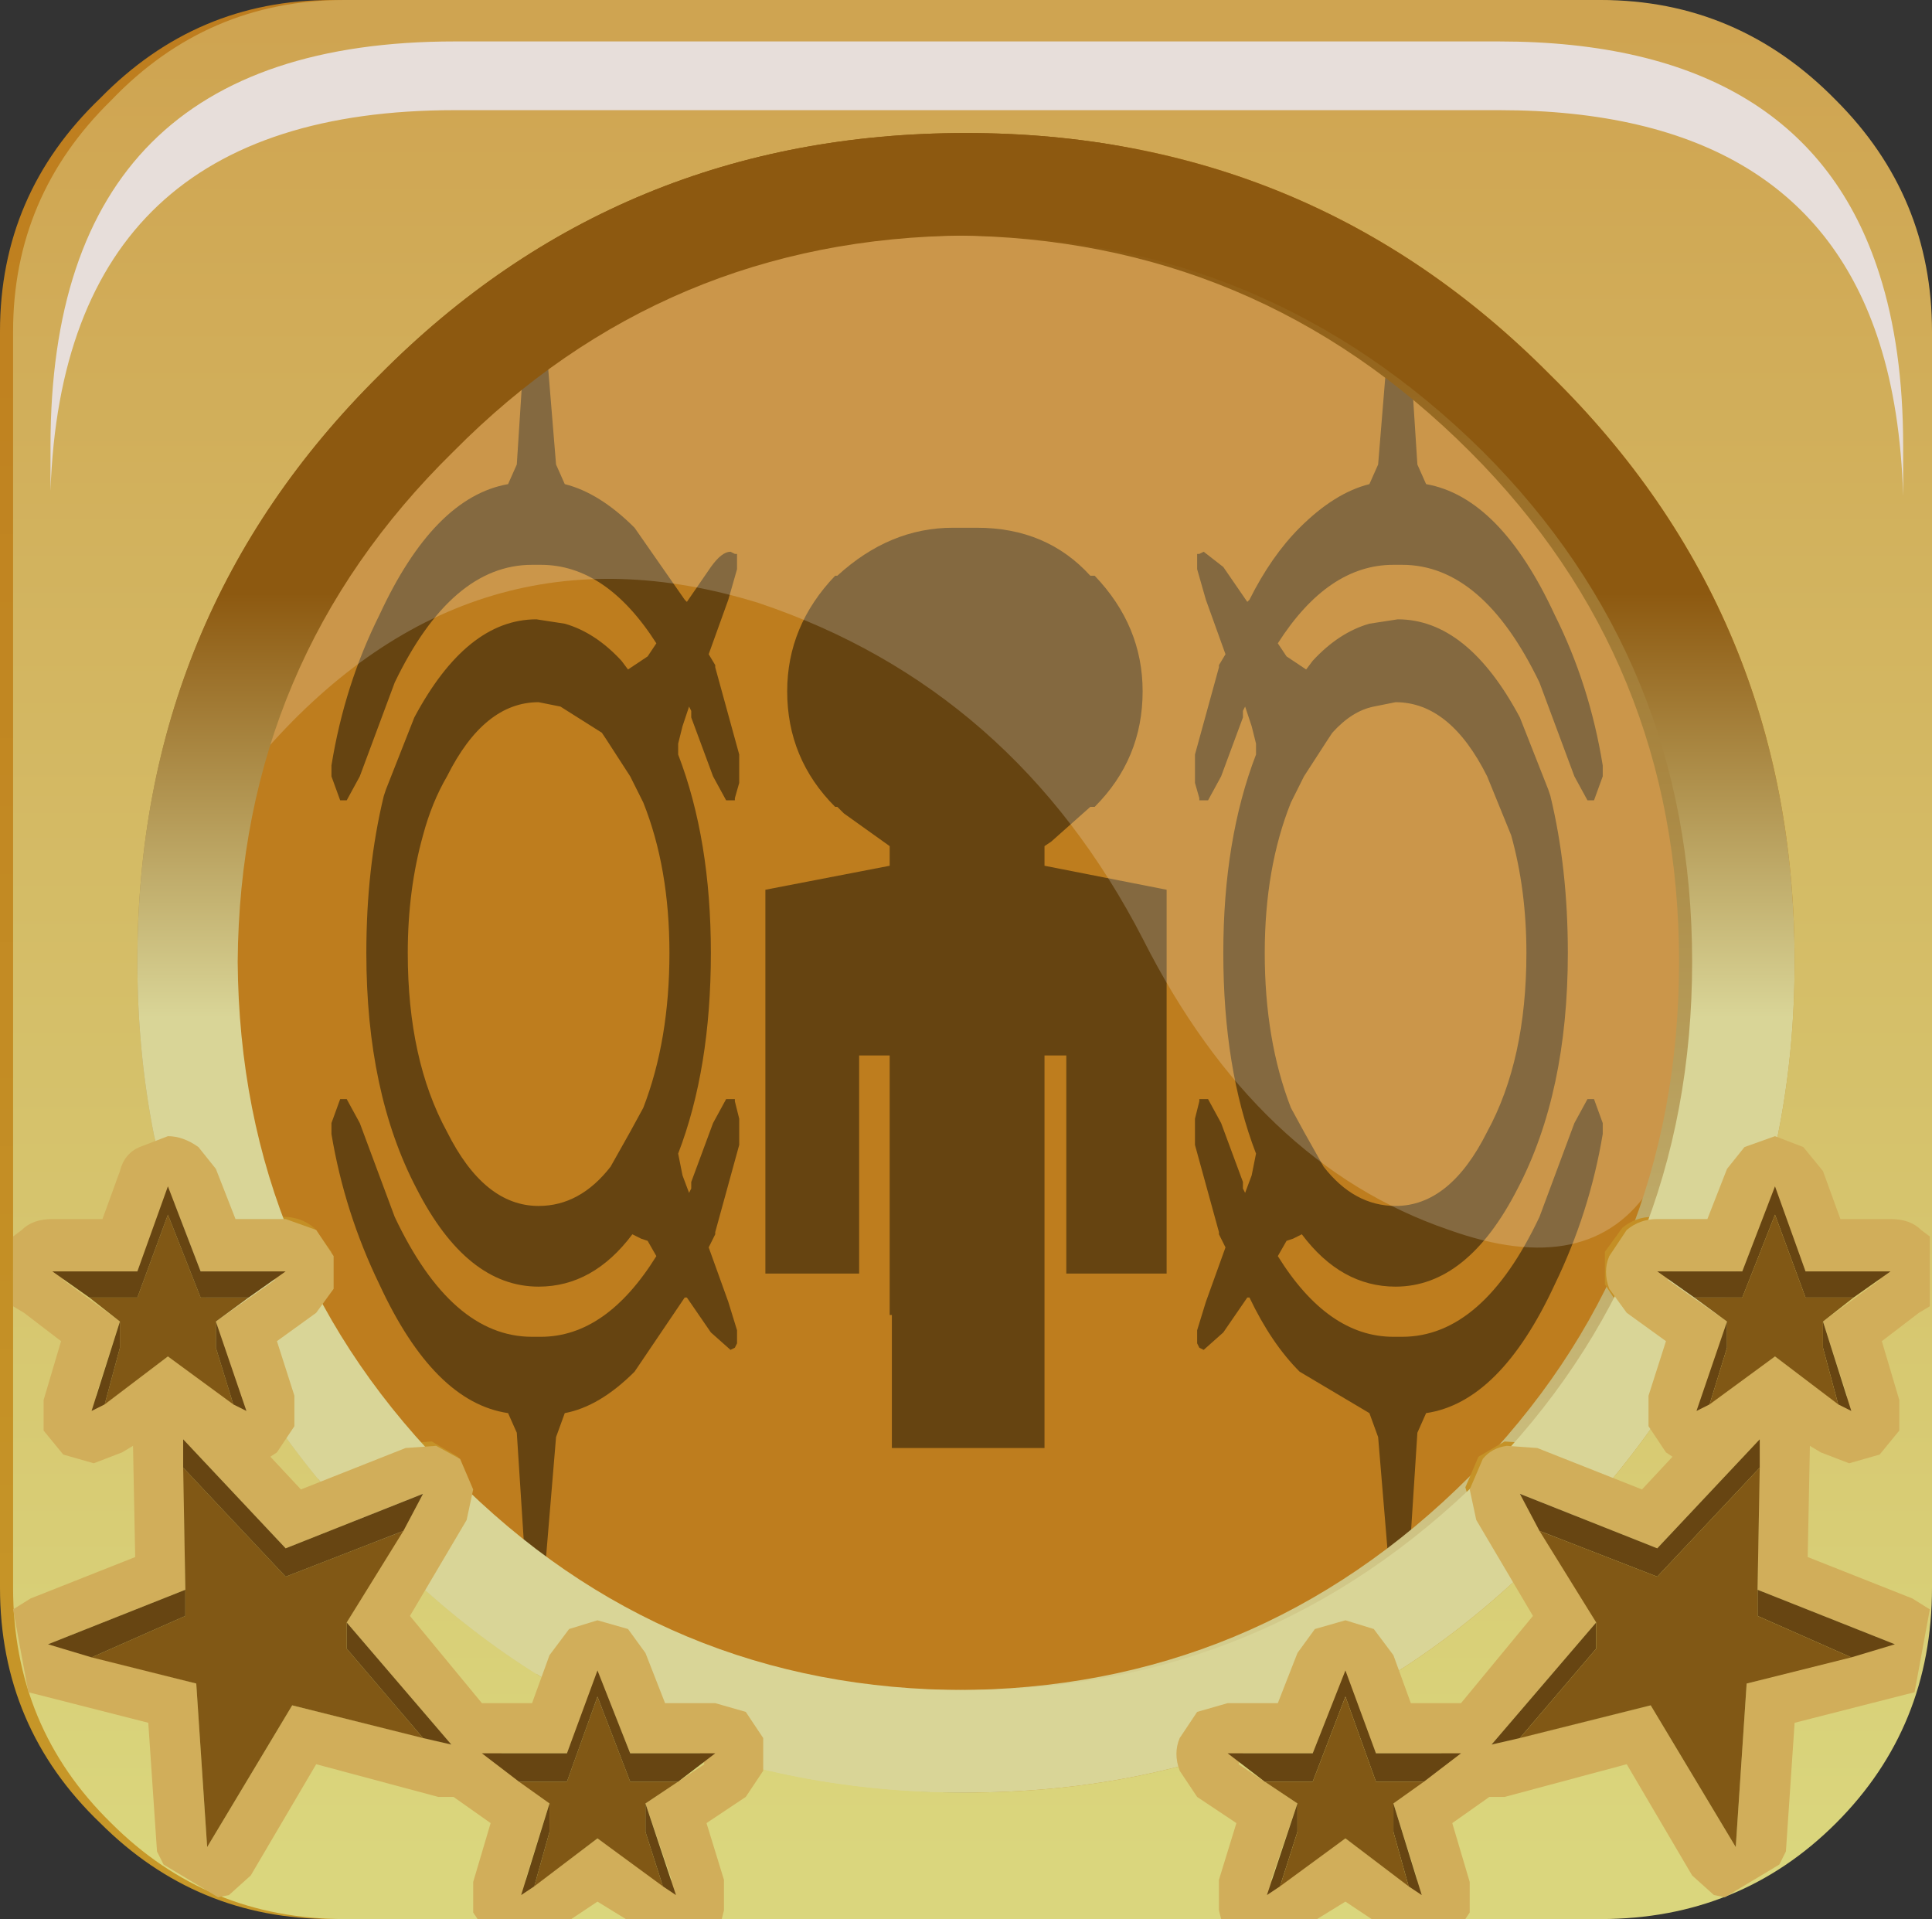 <?xml version="1.0" encoding="UTF-8" standalone="no"?>
<svg xmlns:xlink="http://www.w3.org/1999/xlink" height="66.0px" width="66.45px" xmlns="http://www.w3.org/2000/svg">
  <rect width="100%" height="100%" fill="#333333" stroke="none"/>
  <g transform="matrix(1.5, 0.0, 0.0, 1.5, 0.45, 0.0)">
    <use height="37.5" transform="matrix(1.0, 0.0, 0.0, 1.0, 3.4, 3.1)" width="37.35" xlink:href="#shape0"/>
    <use height="20.15" transform="matrix(1.159, 0.0, 0.0, 1.159, 5.8, 5.25)" width="28.2" xlink:href="#sprite0"/>
    <use height="44.0" transform="matrix(1.0, 0.0, 0.0, 1.0, -0.3, 0.0)" width="44.0" xlink:href="#shape2"/>
    <use height="8.6" transform="matrix(1.212, 0.0, 0.0, 1.212, 0.657, 0.65)" width="35.05" xlink:href="#sprite1"/>
    <use height="44.0" transform="matrix(1.0, 0.0, 0.0, 1.0, -0.05, 0.0)" width="44.05" xlink:href="#shape4"/>
    <use height="8.6" transform="matrix(1.212, 0.0, 0.0, 1.212, 0.858, 0.95)" width="35.05" xlink:href="#sprite1"/>
    <use height="17.95" transform="matrix(1.0, 0.0, 0.0, 1.0, 0.0, 26.05)" width="43.95" xlink:href="#shape5"/>
  </g>
  <defs>
    <g id="shape0" transform="matrix(1.0, 0.0, 0.0, 1.0, -3.4, -3.1)">
      <path d="M3.4 22.05 Q3.4 14.35 8.85 8.95 14.3 3.5 22.05 3.5 29.75 3.5 35.2 8.95 40.6 14.4 40.6 22.05 40.6 29.75 35.2 35.2 29.75 40.6 22.05 40.6 14.3 40.6 8.85 35.2 3.4 29.75 3.4 22.05" fill="url(#gradient0)" fill-rule="evenodd" stroke="none"/>
      <path d="M9.0 8.55 Q14.45 3.1 22.2 3.1 29.9 3.1 35.35 8.55 40.75 14.0 40.75 21.65 40.75 29.35 35.35 34.8 29.9 40.2 22.2 40.2 14.45 40.2 9.0 34.8 3.55 29.35 3.55 21.65 3.55 13.95 9.0 8.55" fill="url(#gradient1)" fill-rule="evenodd" stroke="none"/>
      <path d="M16.6 12.7 L16.6 12.95 16.6 13.05 16.4 13.75 15.95 15.0 16.1 15.25 16.1 15.3 16.65 17.3 16.65 17.8 16.65 17.95 16.55 18.3 16.55 18.35 16.5 18.35 16.35 18.35 16.05 17.8 15.55 16.45 15.55 16.3 15.5 16.2 15.35 16.65 15.25 17.05 15.25 17.3 Q16.0 19.25 16.0 21.85 16.0 24.5 15.25 26.45 L15.35 26.95 15.5 27.35 15.55 27.25 15.55 27.1 16.05 25.75 16.35 25.2 16.5 25.2 16.55 25.2 16.55 25.25 16.65 25.65 16.65 25.8 16.65 26.25 16.1 28.25 16.1 28.3 15.95 28.6 16.4 29.85 16.6 30.5 16.6 30.6 16.6 30.8 16.55 30.9 16.45 30.95 16.0 30.55 15.45 29.75 15.4 29.75 14.25 31.45 Q13.45 32.25 12.65 32.4 L12.45 32.95 12.2 35.95 12.2 36.4 12.05 36.7 12.0 36.7 Q11.8 36.5 11.75 35.95 L11.55 32.85 11.35 32.4 Q9.65 32.15 8.4 29.45 7.6 27.8 7.3 26.0 L7.3 25.75 7.5 25.2 7.6 25.2 7.65 25.2 7.95 25.75 8.75 27.9 Q10.05 30.65 11.9 30.65 L12.1 30.65 Q13.6 30.65 14.75 28.8 L14.55 28.45 14.4 28.4 14.2 28.3 Q13.3 29.5 12.05 29.5 10.4 29.5 9.25 27.25 8.1 25.05 8.1 21.85 8.1 19.9 8.5 18.25 L8.55 18.1 9.2 16.45 Q10.4 14.2 12.0 14.2 L12.65 14.3 Q13.35 14.5 13.95 15.15 L14.1 15.35 14.4 15.15 14.55 15.05 14.75 14.75 Q13.6 12.95 12.1 12.95 L11.9 12.95 Q10.05 12.95 8.75 15.65 L7.95 17.8 7.65 18.35 7.6 18.35 7.5 18.35 7.3 17.8 7.3 17.55 Q7.6 15.7 8.4 14.1 9.65 11.4 11.35 11.1 L11.55 10.65 11.75 7.55 Q11.8 7.05 12.0 6.9 L12.0 6.85 12.05 6.9 12.2 7.15 12.2 7.55 12.2 7.6 12.45 10.65 12.65 11.1 Q13.45 11.3 14.25 12.1 L15.4 13.75 15.45 13.8 16.0 13.0 Q16.25 12.65 16.45 12.65 L16.55 12.7 16.6 12.7 M9.4 19.15 Q9.05 20.4 9.05 21.85 9.05 24.3 9.95 25.95 10.8 27.65 12.05 27.65 13.0 27.65 13.7 26.75 L14.15 25.95 14.45 25.4 Q15.05 23.85 15.05 21.85 15.05 19.9 14.45 18.4 L14.15 17.8 13.6 16.95 13.5 16.8 12.55 16.2 12.05 16.1 Q10.8 16.1 9.95 17.8 9.6 18.4 9.4 19.15" fill="#664411" fill-rule="evenodd" stroke="none"/>
      <path d="M22.1 12.1 Q23.7 12.1 24.7 13.2 L24.8 13.2 Q25.9 14.35 25.9 15.85 25.9 17.4 24.8 18.5 L24.7 18.5 23.8 19.3 23.65 19.4 23.65 19.85 26.45 20.4 26.45 22.3 26.45 29.2 24.85 29.2 24.15 29.2 24.15 24.2 23.65 24.2 23.65 33.2 20.15 33.2 20.15 30.15 20.1 30.15 20.1 24.2 19.4 24.2 19.4 29.2 18.85 29.2 17.25 29.2 17.25 22.3 17.25 20.4 20.1 19.85 20.1 19.4 19.05 18.65 18.9 18.5 18.85 18.5 Q17.75 17.4 17.75 15.85 17.75 14.35 18.85 13.2 L18.9 13.2 Q20.1 12.1 21.55 12.1 L21.8 12.1 22.1 12.1" fill="#664411" fill-rule="evenodd" stroke="none"/>
      <path d="M27.15 12.7 L27.15 12.95 27.15 13.05 27.35 13.75 27.8 15.0 27.65 15.25 27.65 15.3 27.1 17.3 27.1 17.8 27.1 17.95 27.2 18.3 27.2 18.35 27.25 18.35 27.4 18.35 27.7 17.8 28.2 16.45 28.2 16.3 28.25 16.2 28.4 16.65 28.5 17.05 28.5 17.3 Q27.75 19.25 27.75 21.85 27.75 24.5 28.5 26.45 L28.4 26.95 28.25 27.35 28.2 27.25 28.2 27.1 27.7 25.75 27.4 25.2 27.25 25.2 27.2 25.2 27.2 25.25 27.1 25.65 27.1 25.8 27.1 26.25 27.65 28.25 27.65 28.3 27.8 28.6 27.35 29.85 27.15 30.5 27.15 30.6 27.15 30.8 27.2 30.9 27.3 30.95 27.75 30.55 28.3 29.75 28.35 29.75 Q28.85 30.8 29.5 31.45 L31.1 32.4 31.3 32.95 31.55 35.95 31.55 36.4 31.7 36.7 31.75 36.7 32.0 35.95 32.2 32.85 32.4 32.4 Q34.1 32.15 35.35 29.45 36.15 27.8 36.45 26.0 L36.45 25.75 36.25 25.2 36.15 25.2 36.1 25.2 35.8 25.75 35.0 27.9 Q33.7 30.65 31.85 30.65 L31.65 30.65 Q30.15 30.65 29.0 28.8 L29.2 28.45 29.35 28.4 29.55 28.3 Q30.45 29.5 31.7 29.5 33.35 29.5 34.5 27.25 35.65 25.05 35.65 21.85 35.65 19.9 35.25 18.25 L35.2 18.1 34.55 16.45 Q33.35 14.2 31.75 14.2 L31.1 14.3 Q30.4 14.5 29.8 15.15 L29.65 15.35 29.35 15.15 29.2 15.05 29.0 14.75 Q30.15 12.95 31.65 12.95 L31.85 12.95 Q33.7 12.95 35.0 15.65 L35.8 17.8 36.1 18.35 36.15 18.35 36.25 18.35 36.45 17.8 36.45 17.55 Q36.15 15.7 35.35 14.1 34.1 11.4 32.4 11.1 L32.2 10.65 32.0 7.55 31.75 6.9 31.75 6.85 31.7 6.9 31.55 7.15 31.55 7.55 31.55 7.6 31.3 10.65 31.1 11.1 Q30.3 11.3 29.5 12.1 28.85 12.75 28.35 13.75 L28.3 13.8 27.75 13.0 27.3 12.65 27.2 12.7 27.15 12.7 M34.35 19.15 Q34.7 20.4 34.7 21.85 34.7 24.3 33.8 25.95 32.95 27.65 31.7 27.65 30.75 27.65 30.05 26.75 L29.6 25.95 29.3 25.4 Q28.7 23.85 28.7 21.85 28.7 19.9 29.3 18.4 L29.6 17.8 30.15 16.95 30.25 16.8 Q30.7 16.3 31.2 16.2 L31.7 16.1 Q32.95 16.1 33.8 17.8 L34.35 19.15" fill="#664411" fill-rule="evenodd" stroke="none"/>
    </g>
    <linearGradient gradientTransform="matrix(0.0, -0.017, -0.017, 0.0, 21.0, 26.95)" gradientUnits="userSpaceOnUse" id="gradient0" spreadMethod="pad" x1="-819.2" x2="819.2">
      <stop offset="0.012" stop-color="#dad67d"/>
      <stop offset="1.0" stop-color="#cfa451"/>
    </linearGradient>
    <linearGradient gradientTransform="matrix(0.006, 0.0, 0.0, 0.004, -24.4, 41.35)" gradientUnits="userSpaceOnUse" id="gradient1" spreadMethod="pad" x1="-819.2" x2="819.2">
      <stop offset="0.012" stop-color="#c79829"/>
      <stop offset="1.0" stop-color="#be7d1e"/>
    </linearGradient>
    <g id="sprite0" transform="matrix(1.0, 0.0, 0.0, 1.0, 0.0, 0.0)">
      <use height="20.15" transform="matrix(1.0, 0.0, 0.0, 1.0, 0.0, 0.0)" width="28.2" xlink:href="#shape1"/>
    </g>
    <g id="shape1" transform="matrix(1.0, 0.0, 0.0, 1.0, 0.0, 0.0)">
      <path d="M27.4 18.95 Q26.2 20.8 23.4 19.8 19.6 18.5 17.35 14.05 14.8 9.1 9.75 7.4 4.1 5.65 0.0 10.3 1.0 6.85 3.7 4.15 7.2 0.65 11.9 0.05 L14.8 0.05 18.4 0.65 Q21.55 1.65 24.05 4.15 28.2 8.3 28.2 14.25 28.2 16.45 27.65 18.45 L27.4 18.95" fill="#ffffff" fill-opacity="0.196" fill-rule="evenodd" stroke="none"/>
    </g>
    <g id="shape2" transform="matrix(1.0, 0.0, 0.0, 1.0, 0.3, 0.0)">
      <path d="M43.7 7.6 L43.7 36.4 Q43.7 39.6 41.5 41.8 39.3 44.0 36.15 44.0 L7.3 44.0 Q4.2 44.0 2.0 41.8 -0.3 39.6 -0.3 36.4 L-0.3 7.6 Q-0.3 4.45 2.0 2.25 4.2 0.0 7.3 0.0 L36.15 0.0 Q39.25 0.0 41.5 2.25 43.7 4.45 43.7 7.6 M40.6 22.05 Q40.6 14.1 34.95 8.6 29.45 3.0 21.6 3.0 13.65 3.0 8.15 8.6 2.55 14.1 2.55 22.05 2.55 29.9 8.15 35.45 13.65 41.1 21.6 41.1 29.45 41.1 34.95 35.45 40.6 29.9 40.6 22.05" fill="url(#gradient2)" fill-rule="evenodd" stroke="none"/>
      <path d="M40.6 22.05 Q40.6 29.9 34.95 35.45 29.45 41.1 21.6 41.1 13.65 41.1 8.15 35.45 2.55 29.9 2.55 22.05 2.55 14.1 8.15 8.6 13.65 3.0 21.6 3.0 29.45 3.0 34.95 8.6 40.6 14.1 40.6 22.05 M33.4 10.35 Q28.5 5.45 21.6 5.4 14.7 5.45 9.8 10.35 4.95 15.15 4.9 22.05 4.95 29.0 9.8 33.85 14.7 38.75 21.6 38.75 28.5 38.75 33.4 33.85 38.2 29.0 38.2 22.05 38.2 15.15 33.4 10.35" fill="url(#gradient3)" fill-rule="evenodd" stroke="none"/>
    </g>
    <linearGradient gradientTransform="matrix(0.0, -0.026, -0.055, 0.0, 21.55, 21.85)" gradientUnits="userSpaceOnUse" id="gradient2" spreadMethod="pad" x1="-819.2" x2="819.2">
      <stop offset="0.012" stop-color="#c79829"/>
      <stop offset="1.0" stop-color="#be7d1e"/>
    </linearGradient>
    <linearGradient gradientTransform="matrix(1.0E-4, 0.022, -0.023, 1.0E-4, 21.6, 22.3)" gradientUnits="userSpaceOnUse" id="gradient3" spreadMethod="pad" x1="-819.2" x2="819.2">
      <stop offset="0.012" stop-color="#8d5910"/>
      <stop offset="1.0" stop-color="#d9d597"/>
    </linearGradient>
    <g id="sprite1" transform="matrix(1.0, 0.0, 0.0, 1.0, 0.2, 0.0)">
      <use height="8.6" transform="matrix(1.0, 0.0, 0.0, 1.0, -0.2, 0.0)" width="35.05" xlink:href="#shape3"/>
    </g>
    <g id="shape3" transform="matrix(1.0, 0.0, 0.0, 1.0, 0.2, 0.0)">
      <path d="M34.4 4.4 Q34.85 5.8 34.85 7.65 L34.85 8.6 Q34.8 6.95 34.4 5.7 33.0 1.3 27.2 1.3 L7.45 1.3 Q0.05 1.3 -0.2 8.5 L-0.2 7.65 Q-0.2 0.0 7.45 0.0 L27.2 0.0 Q33.0 0.0 34.4 4.4" fill="#e7deda" fill-rule="evenodd" stroke="none"/>
    </g>
    <g id="shape4" transform="matrix(1.0, 0.0, 0.0, 1.0, 0.05, 0.0)">
      <path d="M38.75 27.9 L39.25 26.75 39.65 26.2 40.35 26.0 41.0 26.2 41.45 26.8 41.85 27.9 43.0 27.9 43.7 28.15 43.85 28.3 43.85 29.85 43.65 30.05 42.75 30.7 43.2 32.0 43.2 32.7 42.7 33.3 42.0 33.45 41.4 33.25 41.15 33.05 41.1 35.6 43.45 36.6 Q43.7 36.65 43.85 36.85 L43.55 38.75 43.35 38.8 40.8 39.45 40.55 42.4 40.45 42.7 39.2 43.45 38.95 43.4 38.4 42.9 36.9 40.35 34.15 41.1 33.8 41.1 32.9 41.75 33.3 43.1 33.3 43.8 33.2 43.95 31.05 43.95 30.5 43.55 29.85 43.95 27.65 43.95 27.6 43.7 Q27.45 43.4 27.6 43.05 L28.0 41.75 27.05 41.1 26.65 40.55 26.65 39.8 27.05 39.2 Q27.35 38.95 27.75 38.95 L28.9 38.95 29.4 37.8 29.8 37.3 30.5 37.05 Q30.85 37.05 31.1 37.3 L31.6 37.85 32.0 38.95 33.15 38.95 34.75 37.0 33.5 34.8 33.3 34.1 33.6 33.4 34.2 33.05 34.9 33.1 37.25 34.1 37.95 33.35 37.85 33.25 37.45 32.65 Q37.3 32.3 37.45 31.95 L37.85 30.7 36.9 30.05 36.5 29.45 36.5 28.7 36.9 28.15 Q37.2 27.9 37.6 27.9 L38.75 27.9 M30.6 38.6 L30.3 38.6 29.75 40.15 28.1 40.15 28.05 40.35 29.4 41.3 28.8 43.05 29.0 43.15 30.5 42.1 31.9 43.15 32.1 43.05 31.6 41.3 32.75 40.4 32.7 40.15 31.2 40.15 30.6 38.6 M37.6 35.45 L34.5 34.15 36.2 37.1 33.85 39.95 37.5 39.05 39.4 42.25 39.7 38.5 43.05 37.65 39.95 36.35 40.0 32.95 37.6 35.45 M39.6 29.05 L37.95 29.05 37.9 29.3 39.25 30.2 38.65 31.95 38.85 32.05 40.35 31.05 41.75 32.05 41.95 31.95 41.45 30.2 42.7 29.3 42.6 29.05 41.05 29.05 40.45 27.55 40.15 27.55 39.6 29.05" fill="url(#gradient4)" fill-rule="evenodd" stroke="none"/>
      <path d="M38.5 29.7 L37.6 29.05 39.6 29.05 40.35 27.15 41.05 29.05 43.0 29.05 42.15 29.7 41.05 29.7 40.35 27.8 39.6 29.7 38.5 29.7 M41.45 30.2 L42.1 32.3 41.8 32.15 41.45 30.85 41.45 30.2 M38.85 32.15 L38.55 32.3 39.25 30.2 39.25 30.85 38.85 32.15 M39.95 36.35 L43.05 37.65 42.1 37.95 39.95 37.0 39.95 36.35 M34.5 39.8 L33.85 39.95 36.2 37.1 36.2 37.75 34.5 39.8 M34.95 35.05 L34.5 34.15 37.6 35.45 40.0 32.95 40.0 33.6 37.6 36.05 34.95 35.05 M31.95 43.2 L31.6 41.95 31.6 41.3 32.2 43.4 31.95 43.2 M32.3 40.75 L31.2 40.75 30.5 38.85 29.75 40.75 28.65 40.75 27.75 40.15 29.75 40.15 30.5 38.2 31.2 40.15 33.15 40.15 32.3 40.75 M29.4 41.3 L29.4 41.95 29.0 43.2 28.7 43.4 29.4 41.3" fill="#674512" fill-rule="evenodd" stroke="none"/>
      <path d="M42.15 29.7 L41.45 30.2 41.45 30.85 41.8 32.15 40.35 31.05 38.85 32.15 39.25 30.85 39.25 30.2 38.5 29.7 39.6 29.7 40.35 27.8 41.05 29.7 42.15 29.7 M39.95 36.35 L39.95 37.0 42.1 37.95 39.7 38.5 39.4 42.25 37.5 39.05 34.5 39.8 36.2 37.75 36.2 37.1 34.95 35.05 37.6 36.05 40.0 33.6 39.95 36.35 M31.6 41.3 L31.6 41.95 31.95 43.2 30.5 42.1 29.0 43.2 29.4 41.95 29.4 41.3 28.65 40.75 29.75 40.75 30.5 38.85 31.2 40.75 32.3 40.75 31.6 41.3" fill="#815815" fill-rule="evenodd" stroke="none"/>
      <path d="M5.05 27.9 L4.55 26.75 4.15 26.2 3.45 26.0 2.8 26.2 2.35 26.8 1.95 27.9 0.8 27.9 Q0.4 27.9 0.1 28.15 L-0.05 28.3 -0.05 29.85 0.15 30.05 1.05 30.7 0.6 32.0 0.6 32.7 1.1 33.3 1.8 33.45 2.4 33.25 2.65 33.05 2.7 35.6 0.35 36.6 Q0.1 36.65 -0.05 36.85 L0.25 38.75 0.45 38.8 3.0 39.45 3.25 42.4 3.35 42.7 4.6 43.45 4.85 43.4 5.4 42.9 6.9 40.35 9.65 41.1 10.0 41.1 10.9 41.75 10.5 43.1 Q10.35 43.45 10.5 43.8 L10.6 43.95 12.75 43.95 13.3 43.55 13.95 43.95 16.15 43.95 16.2 43.7 16.2 43.05 15.8 41.75 16.75 41.1 17.15 40.55 17.15 39.8 16.75 39.2 16.05 38.95 14.9 38.95 14.4 37.8 14.0 37.3 Q13.65 37.05 13.3 37.05 12.95 37.05 12.7 37.3 L12.2 37.85 11.8 38.95 10.65 38.95 9.05 37.0 10.3 34.8 10.5 34.1 10.2 33.4 9.6 33.05 8.9 33.1 6.55 34.1 5.85 33.35 5.95 33.25 6.35 32.65 6.35 31.95 5.95 30.7 6.9 30.05 7.3 29.45 7.3 28.7 6.9 28.15 Q6.6 27.9 6.2 27.9 L5.05 27.9 M13.2 38.6 L13.5 38.6 14.05 40.15 15.7 40.15 15.75 40.35 14.4 41.3 15.0 43.05 14.8 43.15 13.3 42.1 11.9 43.15 11.7 43.05 12.2 41.3 11.05 40.4 11.1 40.15 12.6 40.15 13.2 38.6 M6.2 35.45 L9.3 34.15 7.6 37.1 9.95 39.95 6.3 39.05 4.4 42.25 4.1 38.5 0.75 37.65 3.85 36.35 3.8 32.95 6.2 35.45 M4.2 29.05 L5.85 29.05 5.9 29.3 4.55 30.2 5.15 31.95 4.95 32.05 3.45 31.05 2.05 32.05 1.85 31.95 2.35 30.2 1.1 29.3 1.2 29.05 2.75 29.05 3.35 27.55 3.65 27.55 4.2 29.05" fill="url(#gradient5)" fill-rule="evenodd" stroke="none"/>
      <path d="M5.3 29.7 L6.2 29.05 4.2 29.05 3.45 27.15 2.75 29.05 0.8 29.05 1.65 29.7 2.75 29.7 3.45 27.8 4.2 29.7 5.3 29.7 M2.35 30.2 L1.7 32.3 2.0 32.15 2.35 30.85 2.35 30.2 M4.95 32.15 L5.25 32.3 4.55 30.2 4.55 30.85 4.95 32.15 M3.85 36.35 L0.75 37.65 1.7 37.95 3.85 37.0 3.85 36.35 M9.3 39.8 L9.95 39.95 7.6 37.1 7.6 37.75 9.3 39.8 M8.85 35.05 L9.3 34.15 6.2 35.45 3.8 32.95 3.8 33.6 6.2 36.05 8.85 35.05 M15.15 40.75 L16.05 40.15 14.05 40.15 13.3 38.2 12.6 40.15 10.65 40.15 11.5 40.75 12.6 40.75 13.3 38.85 14.05 40.75 15.15 40.75 M12.2 41.3 L11.6 43.4 11.85 43.2 12.2 41.95 12.2 41.3 M14.8 43.2 L15.1 43.4 14.4 41.3 14.4 41.95 14.8 43.2" fill="#674512" fill-rule="evenodd" stroke="none"/>
      <path d="M1.65 29.7 L2.35 30.2 2.35 30.85 2.0 32.15 3.45 31.05 4.95 32.15 4.55 30.85 4.55 30.2 5.3 29.7 4.2 29.7 3.45 27.8 2.75 29.7 1.65 29.7 M3.85 36.35 L3.85 37.0 1.7 37.95 4.1 38.5 4.4 42.25 6.3 39.05 9.3 39.8 7.6 37.75 7.6 37.1 8.85 35.05 6.2 36.05 3.8 33.6 3.85 36.35 M11.5 40.75 L12.2 41.3 12.2 41.95 11.85 43.2 13.3 42.1 14.8 43.2 14.4 41.95 14.4 41.3 15.15 40.75 14.05 40.75 13.3 38.85 12.6 40.75 11.5 40.75" fill="#815815" fill-rule="evenodd" stroke="none"/>
      <path d="M40.85 22.05 Q40.85 14.1 35.25 8.6 29.75 3.05 21.85 3.05 13.9 3.05 8.4 8.6 2.85 14.1 2.85 22.05 2.85 29.95 8.4 35.45 13.9 41.1 21.85 41.1 29.75 41.1 35.25 35.45 40.85 29.95 40.85 22.05 M41.8 2.3 Q44.0 4.5 44.0 7.6 L44.0 36.4 Q44.0 39.6 41.8 41.8 39.6 44.0 36.4 44.0 L7.6 44.0 Q4.45 44.0 2.25 41.8 0.0 39.6 0.0 36.4 L0.0 7.6 Q0.0 4.5 2.25 2.3 4.45 0.0 7.6 0.0 L36.4 0.0 Q39.55 0.0 41.8 2.3" fill="url(#gradient6)" fill-rule="evenodd" stroke="none"/>
      <path d="M33.7 10.35 Q28.75 5.45 21.85 5.4 14.95 5.45 10.1 10.35 5.2 15.15 5.15 22.05 5.2 29.0 10.1 33.85 14.95 38.75 21.85 38.75 28.75 38.75 33.7 33.85 38.5 29.0 38.5 22.05 38.5 15.15 33.7 10.35 M40.85 22.05 Q40.85 29.95 35.25 35.45 29.75 41.1 21.85 41.1 13.9 41.1 8.4 35.45 2.85 29.95 2.85 22.05 2.85 14.1 8.4 8.6 13.9 3.05 21.85 3.05 29.75 3.05 35.25 8.6 40.85 14.1 40.85 22.05" fill="url(#gradient7)" fill-rule="evenodd" stroke="none"/>
    </g>
    <linearGradient gradientTransform="matrix(0.0, -0.026, -0.055, 0.0, 21.6, 21.6)" gradientUnits="userSpaceOnUse" id="gradient4" spreadMethod="pad" x1="-819.2" x2="819.2">
      <stop offset="0.012" stop-color="#c79829"/>
      <stop offset="1.0" stop-color="#be7d1e"/>
    </linearGradient>
    <linearGradient gradientTransform="matrix(0.0, -0.026, 0.055, 0.0, 22.15, 21.6)" gradientUnits="userSpaceOnUse" id="gradient5" spreadMethod="pad" x1="-819.2" x2="819.2">
      <stop offset="0.012" stop-color="#c79829"/>
      <stop offset="1.0" stop-color="#be7d1e"/>
    </linearGradient>
    <linearGradient gradientTransform="matrix(0.0, -0.026, -0.055, 0.0, 21.85, 21.85)" gradientUnits="userSpaceOnUse" id="gradient6" spreadMethod="pad" x1="-819.2" x2="819.2">
      <stop offset="0.012" stop-color="#dad67d"/>
      <stop offset="1.0" stop-color="#cfa451"/>
    </linearGradient>
    <linearGradient gradientTransform="matrix(0.0, 0.006, -0.023, 0.0, 21.85, 18.4)" gradientUnits="userSpaceOnUse" id="gradient7" spreadMethod="pad" x1="-819.2" x2="819.2">
      <stop offset="0.012" stop-color="#8d5910"/>
      <stop offset="1.0" stop-color="#d9d597"/>
    </linearGradient>
    <g id="shape5" transform="matrix(1.0, 0.0, 0.0, 1.0, -0.25, -26.05)">
      <path d="M39.9 29.15 L38.3 29.15 38.2 29.35 39.55 30.3 39.0 32.0 39.15 32.15 40.65 31.1 42.05 32.15 Q42.2 32.1 42.3 32.0 L41.75 30.3 43.05 29.35 42.9 29.15 41.35 29.15 40.75 27.6 40.5 27.6 39.9 29.15 M39.1 27.95 L39.55 26.8 39.95 26.3 40.65 26.05 41.3 26.3 41.75 26.85 42.15 27.95 43.3 27.95 Q43.75 27.95 44.0 28.2 L44.2 28.35 44.2 29.95 43.95 30.1 43.1 30.75 43.5 32.1 43.5 32.8 43.05 33.35 42.35 33.55 41.7 33.3 41.45 33.15 41.4 35.7 43.8 36.65 44.2 36.9 43.85 38.8 43.65 38.85 41.1 39.5 40.9 42.45 40.75 42.75 39.5 43.5 39.25 43.45 38.75 43.0 37.25 40.45 34.45 41.2 34.1 41.2 33.25 41.8 33.65 43.15 33.65 43.85 33.55 44.0 31.4 44.0 30.8 43.6 30.15 44.0 27.95 44.0 27.9 43.8 27.9 43.1 28.3 41.8 27.4 41.2 27.0 40.6 Q26.85 40.2 27.0 39.85 L27.4 39.25 28.1 39.05 29.25 39.05 29.7 37.9 30.1 37.35 30.8 37.15 31.45 37.35 31.9 37.95 32.3 39.05 33.45 39.05 35.1 37.05 33.8 34.85 33.65 34.15 33.95 33.45 Q34.15 33.2 34.5 33.15 L35.2 33.2 37.6 34.15 38.3 33.4 38.15 33.3 37.75 32.7 37.75 32.0 38.15 30.75 37.25 30.1 36.85 29.55 Q36.7 29.15 36.85 28.8 L37.25 28.2 Q37.55 27.95 37.95 27.95 L39.1 27.95 M37.95 35.5 L34.8 34.25 36.55 37.2 34.15 40.0 37.8 39.1 39.75 42.35 40.0 38.6 43.4 37.7 40.25 36.45 40.3 33.0 37.95 35.5 M30.9 38.7 L30.65 38.7 30.05 40.2 28.45 40.2 28.35 40.45 29.7 41.35 29.1 43.1 29.3 43.2 30.8 42.15 32.2 43.2 32.45 43.1 31.9 41.35 33.05 40.5 33.0 40.2 31.5 40.2 30.9 38.7" fill="#d1ae5a" fill-rule="evenodd" stroke="none"/>
      <path d="M38.8 29.75 L37.95 29.15 39.9 29.15 40.65 27.2 41.35 29.15 43.3 29.15 42.45 29.75 41.35 29.75 40.65 27.85 39.9 29.75 38.8 29.75 M41.75 30.3 L42.4 32.35 42.1 32.2 41.75 30.9 41.75 30.3 M39.15 32.2 L38.85 32.35 39.55 30.3 39.55 30.9 39.15 32.2 M40.25 36.45 L43.4 37.7 42.4 38.0 40.25 37.05 40.25 36.45 M34.8 39.85 L34.15 40.0 36.55 37.2 36.55 37.8 34.8 39.85 M35.25 35.1 L34.8 34.25 37.95 35.5 40.3 33.0 40.3 33.65 37.95 36.15 35.25 35.1 M32.6 40.85 L31.5 40.85 30.8 38.9 30.05 40.85 28.95 40.85 28.1 40.2 30.05 40.2 30.8 38.3 31.5 40.2 33.45 40.2 32.6 40.85 M29.7 41.35 L29.7 42.0 29.3 43.25 29.0 43.45 29.7 41.35 M32.25 43.25 L31.9 42.0 31.9 41.35 32.55 43.45 32.25 43.25" fill="#674512" fill-rule="evenodd" stroke="none"/>
      <path d="M42.45 29.75 L41.75 30.3 41.75 30.9 42.1 32.2 40.65 31.1 39.15 32.2 39.55 30.9 39.55 30.3 38.8 29.75 39.9 29.75 40.65 27.85 41.35 29.75 42.45 29.75 M40.25 36.45 L40.25 37.05 42.4 38.0 40.0 38.6 39.75 42.35 37.8 39.1 34.8 39.85 36.55 37.8 36.55 37.2 35.25 35.1 37.95 36.15 40.3 33.65 40.25 36.45 M28.95 40.85 L30.05 40.85 30.8 38.9 31.5 40.85 32.6 40.85 31.9 41.35 31.9 42.0 32.25 43.25 30.8 42.15 29.3 43.25 29.7 42.0 29.7 41.35 28.95 40.85" fill="#815815" fill-rule="evenodd" stroke="none"/>
      <path d="M10.5 33.45 L10.8 34.15 10.65 34.85 9.35 37.05 11.0 39.05 12.15 39.05 12.55 37.95 13.0 37.35 13.65 37.15 14.35 37.35 14.75 37.9 15.2 39.05 16.35 39.05 17.05 39.25 17.45 39.85 17.45 40.6 17.05 41.2 16.15 41.8 16.55 43.1 16.55 43.8 16.5 44.0 14.3 44.0 13.65 43.6 13.05 44.0 10.9 44.0 10.8 43.85 10.8 43.15 11.2 41.8 10.35 41.2 10.0 41.2 7.2 40.45 5.7 43.0 5.2 43.45 4.95 43.5 3.7 42.75 3.55 42.45 3.35 39.5 0.8 38.85 0.6 38.8 0.25 36.9 0.65 36.65 3.05 35.7 3.0 33.15 2.75 33.3 2.1 33.55 1.4 33.35 0.95 32.8 0.95 32.1 1.35 30.75 0.5 30.1 0.25 29.95 0.25 28.35 0.45 28.2 Q0.7 27.95 1.15 27.95 L2.3 27.95 2.7 26.85 Q2.8 26.45 3.15 26.3 L3.8 26.05 Q4.15 26.05 4.5 26.3 L4.9 26.8 5.35 27.95 6.5 27.95 7.2 28.2 7.6 28.8 7.6 29.55 7.2 30.1 6.3 30.75 6.7 32.0 6.7 32.7 6.3 33.3 6.15 33.4 6.85 34.15 9.25 33.2 9.95 33.15 10.5 33.45 M11.4 40.5 L12.55 41.35 12.0 43.1 12.25 43.2 13.65 42.15 15.15 43.2 15.35 43.1 14.75 41.35 16.1 40.45 16.0 40.2 14.4 40.2 13.8 38.7 13.55 38.7 12.95 40.2 11.45 40.2 11.4 40.5 M3.95 27.6 L3.7 27.6 3.1 29.15 1.55 29.15 1.4 29.35 2.7 30.3 2.15 32.0 2.4 32.15 3.8 31.1 5.3 32.15 5.45 32.0 4.9 30.3 6.25 29.35 6.15 29.15 4.55 29.15 3.95 27.6 M4.45 38.6 L4.7 42.35 6.65 39.1 10.3 40.0 7.9 37.2 9.65 34.25 6.5 35.5 4.15 33.0 4.2 36.45 1.05 37.7 4.45 38.6" fill="#d1ae5a" fill-rule="evenodd" stroke="none"/>
      <path d="M12.55 41.35 L11.85 40.85 12.95 40.85 13.65 38.9 14.4 40.85 15.5 40.85 14.75 41.35 14.75 42.0 15.15 43.25 13.65 42.15 12.2 43.25 12.55 42.0 12.55 41.35 M2.0 29.75 L3.1 29.75 3.8 27.85 4.55 29.75 5.65 29.75 4.9 30.3 4.9 30.9 5.3 32.2 3.8 31.1 2.35 32.2 2.7 30.9 2.7 30.3 2.0 29.75 M9.2 35.1 L7.9 37.2 7.9 37.8 9.65 39.85 6.65 39.1 4.7 42.35 4.45 38.6 2.05 38.0 4.2 37.05 4.2 36.45 4.15 33.65 6.5 36.15 9.2 35.1" fill="#815815" fill-rule="evenodd" stroke="none"/>
      <path d="M12.55 41.35 L12.55 42.0 12.2 43.25 11.9 43.45 12.55 41.35 M15.15 43.25 L14.75 42.0 14.75 41.35 15.45 43.45 15.15 43.25 M15.5 40.85 L14.4 40.85 13.65 38.9 12.95 40.85 11.85 40.85 11.0 40.2 12.95 40.2 13.65 38.3 14.4 40.2 16.35 40.2 15.5 40.85 M2.0 29.75 L1.15 29.15 3.1 29.15 3.8 27.2 4.55 29.15 6.5 29.15 5.65 29.75 4.55 29.75 3.8 27.85 3.1 29.75 2.0 29.75 M4.9 30.3 L5.6 32.35 5.3 32.2 4.9 30.9 4.9 30.3 M2.35 32.2 L2.05 32.35 2.7 30.3 2.7 30.9 2.35 32.2 M4.15 33.65 L4.15 33.0 6.5 35.5 9.65 34.25 9.2 35.1 6.5 36.15 4.15 33.65 M7.9 37.2 L10.3 40.0 9.65 39.85 7.9 37.8 7.9 37.2 M2.05 38.0 L1.05 37.7 4.2 36.45 4.2 37.05 2.05 38.0" fill="#674512" fill-rule="evenodd" stroke="none"/>
    </g>
  </defs>
</svg>

